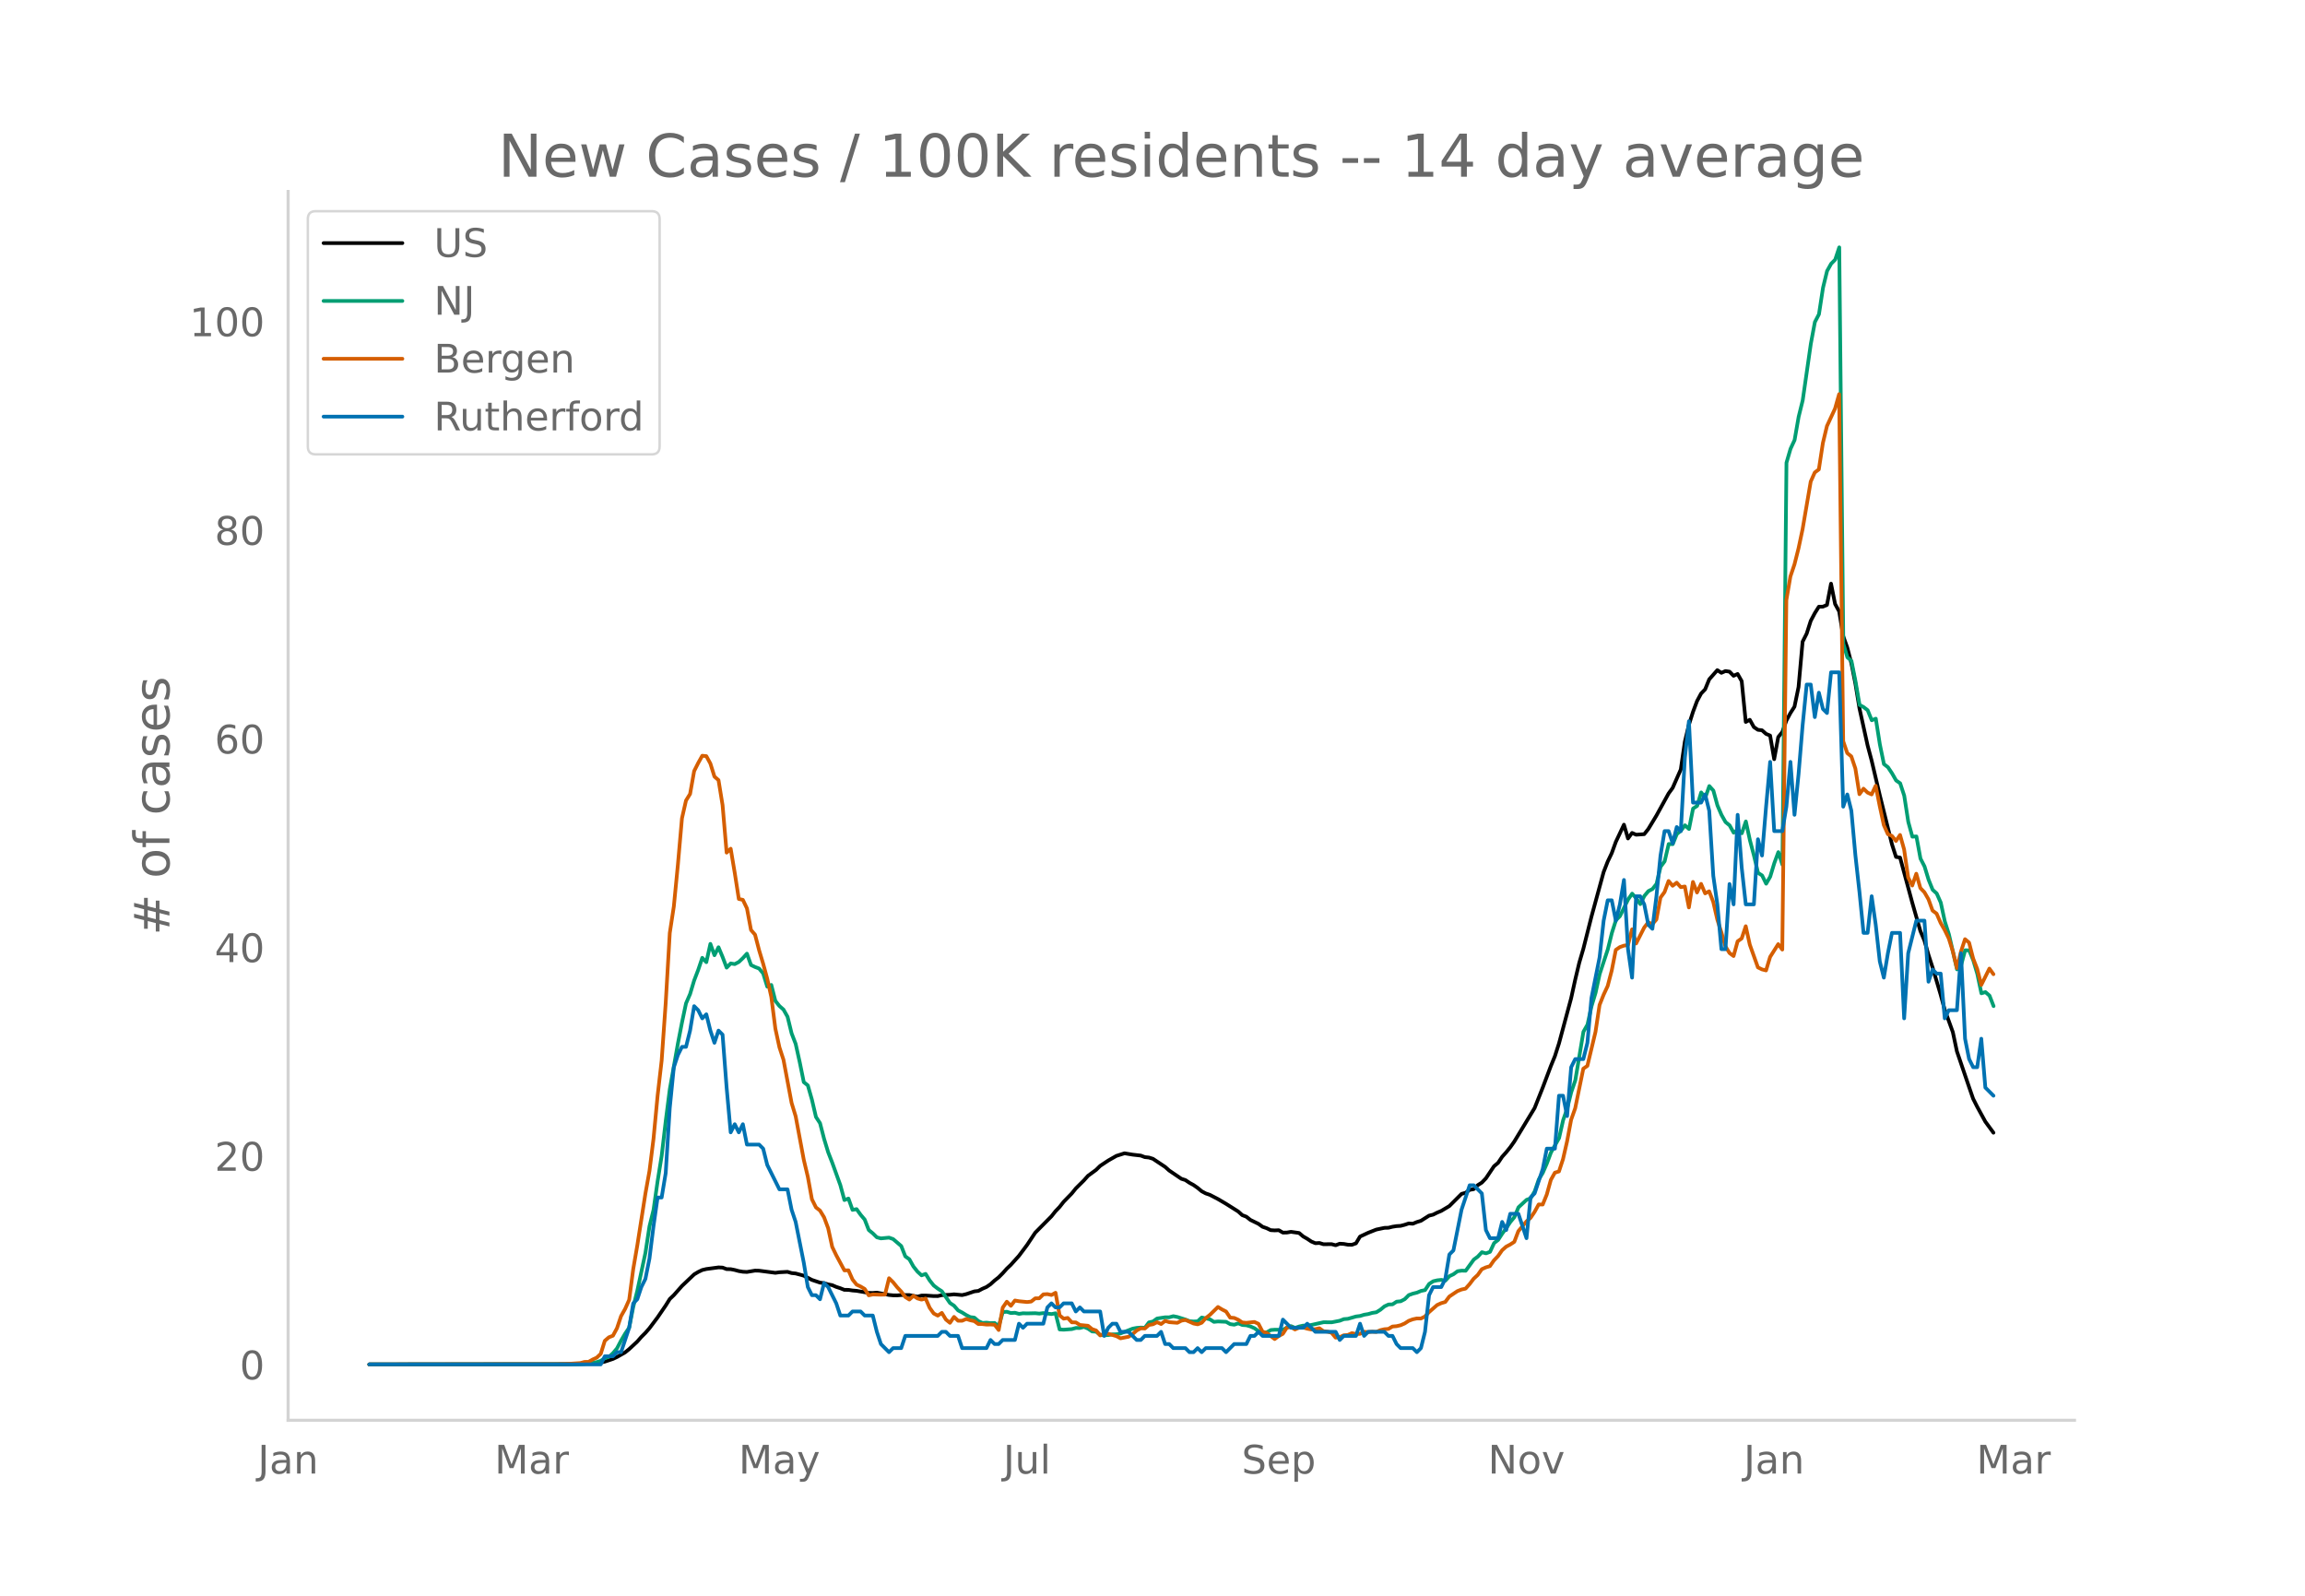 <svg height="864" viewBox="0 0 936 648" width="1248" xmlns="http://www.w3.org/2000/svg" xmlns:xlink="http://www.w3.org/1999/xlink"><defs><style>*{stroke-linecap:butt;stroke-linejoin:round}</style></defs><g id="figure_1"><path d="M0 648h936V0H0z" style="fill:#fff" id="patch_1"/><g id="axes_1"><path d="M117 576.72h725.4V77.76H117z" style="fill:none" id="patch_2"/><path clip-path="url(#pf8d49a66cd)" d="M149.973 554.039l79.134-.064 9.892-.259 3.297-.209 1.649-.222 1.649-.366 3.297-1.1 1.649-.778 3.297-1.88 1.648-1.326 3.298-3.076 1.648-1.88 1.649-1.643 1.649-1.895 3.297-4.388 3.297-4.828 1.649-2.635 1.648-1.574 3.298-3.723 4.946-4.705 1.648-.982 1.649-.795 1.649-.396 4.945-.662 1.65.074 1.648.618 1.648.026 1.649.325 1.649.444 1.648.276 1.649.085 3.297-.55 1.649.038 6.594.862 1.649-.227 3.297-.173 1.649.5 1.649.167 3.297.887 3.297 1.718 3.297 1.105 1.649.217 1.649.499 1.648.313 1.649.713 1.649.536 1.648.657 1.649.012 1.648.252 1.65.133 4.945.847 1.649.026 1.648-.136 4.946.945 1.649.156 1.648.024 1.65-.149 3.296.01 3.298.664 1.648-.452 1.649-.023 3.297.213 1.649.008 1.648-.379 3.298-.15 1.648-.179 3.298.303 1.648-.378 3.298-1.116 1.648-.196 1.649-.877 1.648-.715 1.65-1.13 1.648-1.5 1.648-1.302 1.649-1.657 1.649-1.847 1.648-1.564 3.298-3.665 3.297-4.41 3.297-4.96 6.595-6.66 1.648-2.072 1.649-1.725 1.649-2.093 3.297-3.385 1.648-2.034 3.298-3.28 1.648-1.856 3.298-2.417 1.648-1.614 3.298-2.19 3.297-1.881 3.297-1.047 3.297.55 3.298.374 1.648.621 1.649.17 1.649.518 4.945 3.283 1.65 1.476 4.945 3.356 1.649.528 1.648 1.107 1.649.9 1.649 1.153 1.648 1.372 1.649.886 1.648.561 3.298 1.717 3.297 1.938 4.946 3.118 1.649 1.489 1.648.624 1.649 1.307 3.297 1.605 1.649 1.19 1.648.566 1.649.802 1.649.096 1.648-.075 1.649.974 1.649-.034 1.648-.283 3.297.47 1.65 1.405 1.648.945 1.648 1.105 1.649.696 1.649-.093 1.648.508 3.298-.03 1.648.446 1.649-.629 1.648.1 1.65.297 1.648.04 1.648-.586 1.649-2.745 3.297-1.537 3.298-1.305 3.297-.696 1.648-.043 1.65-.413 1.648-.258 1.648-.102 1.649-.432 1.649-.55 1.648.119 1.649-.688 1.649-.505 3.297-2.088 1.648-.403 1.65-.826 1.648-.69 3.297-1.968 4.946-4.943 1.649-.459 1.648-1.182 1.649-.279 1.648-1.635 1.65-1.034 1.648-1.728 3.297-4.91 1.649-1.377 1.648-2.454 1.649-1.843 1.649-2.031 1.648-2.333 8.243-13.603 3.298-8.302 3.297-8.746 1.649-4.03 1.648-5.144 4.946-18.378 1.649-7.525 1.648-6.898 1.649-5.623 3.297-13.07 4.946-18.109 1.649-4.242 1.648-3.45 1.65-4.544 3.296-7 1.649 5.6 1.649-2.249 1.648.727 3.298-.227 1.648-2.085 3.297-5.456 4.946-8.989 1.649-2.264 3.297-7.47 1.649-11.278 1.649-6.885 1.648-5.188 1.649-4.412 1.648-3.068 1.65-1.725 1.648-4.041 3.297-3.734 1.649 1.084 1.648-.723 1.649.247 1.649 1.68 1.648-.742 1.649 2.92 1.648 16.556 1.65-.869 1.648 2.962 1.648 1.112 1.649.173 1.649 1.477 1.648.681 1.649 9.585 1.649-8.985 1.648-2.03 1.649-4.642 1.648-3.076 1.65-2.579 1.648-7.995 1.648-18.406 1.649-3.251 1.649-5.185 1.648-3.123 1.649-2.637 1.649-.028 1.648-.697 1.649-8.636 1.648 8.272 1.65 2.982 1.648 10.077 1.648 4.606 1.649 6.346 1.649 8.31 1.648 10.038 3.298 15.027 1.648 6.198 3.297 13.99 4.946 19.948 1.649 5.173 1.649.257 4.946 18.285 3.297 11.532 1.648 3.89 1.65 5.8 1.648 5.083 3.297 11.098 1.649 6.094 3.297 9.112 1.649 7.788 4.945 14.506 1.65 4.753 1.648 3.253 3.297 6.034 3.297 4.5" style="fill:none;stroke:#000;stroke-linecap:round;stroke-width:1.5" id="line2d_1"/><path clip-path="url(#pf8d49a66cd)" d="M149.973 554.04l84.08-.099 4.946-.235 3.297-.579 1.649-.538 1.649-1.046 1.648-.542 1.649-1.498 1.649-1.963 1.648-3.15 1.649-2.818 1.648-2.449 1.65-8.407 1.648-6.568 3.297-15.373 1.649-10.806 1.648-6.704 1.649-11.582 1.649-10.311 1.648-14.117 1.649-12.907 3.297-18.592 1.649-8.5 1.648-7.814 1.649-3.801 1.649-5.492 1.648-4.306 1.649-4.895 1.649 1.758 1.648-7.426 1.649 4.609 1.648-3.243 1.65 3.934 1.648 4.347 1.648-1.703 1.649.272 1.649-.868 1.648-1.557 1.649-1.82 1.649 4.613 1.648.804 1.649.627 1.648 1.99 1.65 5.354 1.648-.688 1.648 6.47 1.649 2.084 1.649 1.451 1.648 2.91 1.649 6.744 1.649 4.282 1.648 7.43 1.649 8.104 1.648 1.321 1.65 5.778 1.648 7.044 1.648 2.51 1.649 6.371 1.649 5.42 1.648 4.237 3.298 9.13 1.648 6.07 1.649-.613 1.648 4.599 1.65-.304 1.648 2.29 1.648 1.948 1.649 4.245 1.649 1.352 1.648 1.618 1.649.43 3.297-.307 1.649.586 3.297 2.82 1.649 4.197 1.648 1.182 1.649 2.94 1.649 2.081 1.648 1.502 1.649-.586 1.649 2.654 1.648 2.061 1.649 1.27 1.648 1.07 3.298 4.763 1.648 1.1 1.649 1.91 1.649.856 1.648 1.035 1.649.838 1.649.198 1.648 1.42 1.649.747 1.648-.126 1.65.204 1.648-.068 1.648 1.335 1.649-5.75 1.649-.136 1.648.518 1.649-.113 1.649.45 1.648-.245 1.649.054 3.297-.078 1.649.16 1.648-.208 3.298.395 1.648-.32 1.649 6.564 1.649.102 3.297-.245 1.648-.456 1.65.006 1.648-.439 1.648.705 1.649 1.145 1.649.095 1.648 1.363 1.649.099 1.649-.09 1.648-.282 1.649-.037 1.648-.34 4.946-1.953 1.649-.306 1.649-.123 1.648.065 1.649-2.18 1.649-.362 1.648-1.199 3.297-.5h1.65l1.648-.45 1.648.334 3.298 1.042 1.648.65 1.649.134 1.649-.079 1.648-1.54 3.297.72 1.65 1.049 1.648-.164 3.297.14 1.649.933 1.648.239 1.649-.549 1.649.668 1.648.112 1.649.484 1.648.725 1.65 1.19 1.648.722 1.648-.242 1.649-.947 1.649-.126 3.297.04 1.649-.947 1.648-.541 1.649.695 1.648-.555 1.65-.365 1.648.085 3.297-.715 3.297-.736 3.298.03 3.297-.64 1.648-.65 1.65-.13 3.296-.947 1.649-.204 1.649-.508 1.648-.269 1.649-.477 1.649-.252 1.648-1.025 1.649-1.366 1.648-.767 1.65-.068 1.648-1.083 1.648-.153 1.649-.862 1.649-1.656 1.648-.59 1.649-.404 1.649-.692 1.648-.344 1.649-2.5 1.648-1.08 1.65-.389 1.648-.18 1.648.306 1.649-1.812 1.649-.787 1.648-1.216 1.649-.238 1.649.044 3.297-4.53 1.648-1.223 1.65-1.775 1.648.463 1.648-.613 1.649-3.56 1.649-1.288 1.648-2.544 1.649-2.245 1.649-2.49 1.648-1.973 1.649-3.972 3.297-3.055 1.649-.6 1.648-2.847 1.649-4.814 1.649-2.725 1.648-3.802 1.649-4.404 3.297-5.88 1.649-7.256 1.648-4.752 1.65-6.615 1.648-4.84 3.297-19.707 1.649-2.899 1.648-7.501 1.649-5.488 1.649-7.562 3.297-9.988 1.648-6.66 1.65-5.188 1.648-1.696 3.297-6.728 1.649-2.378 1.648 1.877 1.649 2.381 1.649-3.307 1.648-1.976 1.649-.848 1.648-2.082 1.65-6.939 1.648-2.231 1.648-7.024 1.649.061 1.649-4.091 1.648-1.376 1.649-2.204 1.649 1.516 1.648-8.305 1.649-1.073 1.648-5.478 1.65 2.18 1.648-4.762 1.648 1.833 1.649 6.019 1.649 3.86 1.648 2.912 1.649 1.335 1.649 2.974 1.648-1.179 1.649 1.418 1.648-4.804 1.65 7.634 1.648 6.248 1.648 6.997 1.649 1.052 1.649 3.349 1.648-2.865 1.649-5.467 1.649-4.497 1.648 5.127 1.649-163.242 1.648-5.658 1.65-3.553 1.648-9.453 1.648-6.68 3.298-22.953 1.648-8.833 1.649-3.165 1.649-10.764 1.648-6.8 1.649-2.943 1.648-1.662 1.65-4.994 1.648 160.919 1.648 5.576 1.649 1.407 1.649 8.281 1.648 9.61 1.649.896 1.649 1.274 1.648 4.067 1.649-.647 1.648 10.45 1.65 7.993 1.648 1.29 1.648 2.47 1.649 2.889 1.649 1.151 1.648 5.032 1.649 10.655 1.649 5.992 1.648-.095 1.649 8.986 1.648 3.202 1.65 5.39 1.648 4.084 1.648 1.498 1.649 3.714 1.649 7.678 1.648 5.167 3.298 14.274 1.648-1.646 1.649-6.125 1.648.045 1.65 4.026 1.648 5.56 1.648 7.838 1.649-.487 1.649 1.427 1.648 4.265" style="fill:none;stroke:#009e73;stroke-linecap:round;stroke-width:1.5" id="line2d_2"/><path clip-path="url(#pf8d49a66cd)" d="M149.973 554.04l75.837-.097 4.946-.13 4.946-.325 1.648-.454L239 553l1.648-.94 1.648-.747 1.649-1.558 1.649-5.29 1.648-1.429 1.649-.649 1.649-3.051 1.648-4.9 1.649-2.922 1.648-3.7 1.65-12.496 1.648-9.575 3.297-21.064 1.649-9.218 1.648-13.113 1.649-17.397 1.649-14.313 1.648-23.434 1.649-28.367 1.648-10.776 1.65-16.975 1.648-18.792 1.648-7.238 1.649-2.662 1.649-9.282 1.648-3.278 1.649-2.954 1.649.162 1.648 3.019 1.649 5.29 1.648 1.428 1.65 10.16 1.648 19.279 1.648-1.59 1.649 9.834 1.649 10.58 1.648.358 1.649 3.44 1.649 8.796 1.648 1.915 1.649 6.329 1.648 5.485 1.65 6.07 1.648 7.367 1.648 12.886 1.649 7.595 1.649 5.063 3.297 17.527 1.649 5.42 3.297 17.656 1.648 6.946 1.65 9.088 1.648 3.31 1.648 1.299 1.649 2.726 1.649 4.415 1.648 7.594 1.649 3.408 3.297 6.135 1.649-.033 1.648 3.733 1.65 2.077 1.648.779 1.648.974 1.649 2.596 1.649-.357 3.297.098 1.649-.033 1.648-6.653 1.649 1.622 1.648 2.045 1.65 1.753 1.648 2.207 1.648 1.038 1.649-1.525 1.649 1.071 1.648.487 1.649-.454 1.649 3.765 1.648 2.304 1.649.876 1.648-1.103 1.65 2.694 1.648 1.33 1.648-2.401 1.649 1.558h1.649l1.648-.714 1.649.519 1.649.357 1.648 1.2h1.649l1.648.195 1.65-.032 1.648.097 1.648 2.143 1.649-9.12 1.649-2.37 1.648 1.655 1.649-2.142 1.649.292 3.297.325 1.648-.195 1.65-1.298 1.648-.033 1.648-1.59 1.649-.098 1.649.357 1.648-.908 1.649 9.185 1.649 1.33 1.648-.291 1.649 1.785 1.648.032 1.65 1.039 3.296.324 1.649 1.364 1.649.551 1.648 2.013 1.649-.78 1.649.098 3.297.974 1.648.876 3.298-.65 1.648-1.103 1.649-1.46 1.649-.844 1.648.065 1.649-1.428 1.649-.292 1.648-.844 1.649.746 1.648-1.266 1.65.52 3.296.26 1.649-.877 1.649-.292 3.297 1.46 1.649.325 1.648-.649 1.649-1.883 1.648-1.298 3.298-3.213 1.648 1.006 1.649.844 1.649 2.467 1.648.13 1.649.746L504.43 537l1.648.162 3.297-.357 1.65.747 1.648 3.18 1.648.52 3.298 2.5 1.648-1.267 1.649-.844 1.649-2.564 1.648-.227 1.649 1.006 1.648-.746 1.65-.065 1.648.487 1.648.324 1.649-.13 1.649-.357 1.648 1.169 1.649.195 1.649.454 1.648 1.98 1.649-.162 1.648-.78 1.65-.13 1.648-.746 1.648.325 1.649-.033 1.649-.843 1.648.13 1.649-.195 1.649.13 1.648-.715 1.649-.389 1.648-.13 1.65-.974 1.648-.13 1.648-.389 1.649-.714 1.649-1.071 1.648-.617 1.649-.357 1.649.033 1.648-.812 1.649-1.785 3.297-2.888 1.649-.747 1.648-.487 1.649-2.207 3.297-2.207 1.649-.65 1.649-.356 1.648-1.85 1.649-2.175 1.648-1.525 1.65-2.337 1.648-.747 1.648-.486 1.649-2.37 1.649-1.72 1.648-2.37 1.649-1.46 1.649-.876 1.648-1.071 1.649-4.35 3.297-3.96 1.649-1.427 1.648-2.435 1.649-3.018 1.649.032 1.648-4.057 1.649-5.94 1.649-2.953 1.648-.487 1.649-4.998 1.648-7.206 1.65-8.795 1.648-4.642 3.297-16.098 1.649-1.136 3.297-13.795 1.649-10.938 1.648-4.154 1.649-3.538 1.648-6.296 1.65-8.374 1.648-1.136 1.648-.584 1.649-.26 1.649-6.362 1.648 5.745 3.298-6.491 1.648-2.11 1.649.747 1.648-1.883 1.65-8.893 1.648-2.24 1.648-4.511 1.649 1.947 1.649-1.266 1.648 1.818 1.649-.26 1.649 8.504 1.648-10.354 1.649 4.285 1.648-3.506 1.65 3.863 1.648-.844 1.648 4.317 1.649 7.173 1.649 5.193 1.648 5.68 1.649 2.694 1.649 1.233 1.648-5.972 1.649-1.169 1.648-4.966 1.65 7.498 3.296 9.218 1.649.811 1.649.422 1.648-5.485 3.298-5.193 1.648 2.207 1.649-141.902 1.648-9.607 1.65-4.9 1.648-6.525 1.648-7.79 3.298-19.311 1.648-3.7 1.649-1.233 1.649-10.744 1.648-6.88 3.297-7.109 1.65-5.842 1.648 140.928 1.648 4.836 1.649 1.33 1.649 4.934 1.648 10.419 1.649-2.24 1.649 1.59 1.648.747 1.649-3.505 1.648 8.276 1.65 7.66 1.648 3.7 1.648.714 1.649 2.045 1.649-2.434 1.648 5.874 1.649 11.393 1.649 3.278 1.648-4.804 1.649 5.81 1.648 1.72 1.65 2.857 1.648 4.576 1.648 1.233 1.649 3.798 1.649 2.888 1.648 3.408 1.649 5.258 1.649 6.784 1.648-6.719 1.649-5.03 1.648 1.395 1.65 6.427 1.648 4.251 1.648 6.524 3.298-6.653 1.648 2.272" style="fill:none;stroke:#d55e00;stroke-linecap:round;stroke-width:1.5" id="line2d_3"/><path clip-path="url(#pf8d49a66cd)" d="M149.973 554.04h93.972l1.649-3.306h3.297l1.649-1.653h1.648l3.297-9.919 1.65-9.918 1.648-1.653 1.648-4.96 1.649-3.306 1.649-8.265 1.648-13.225 1.649-11.571h1.649l1.648-9.919 1.649-26.45 1.648-16.53 1.65-4.96 1.648-3.305h1.648l1.649-6.613 1.649-9.918 1.648 1.653 1.649 3.306 1.649-1.653 1.648 6.612 1.649 4.96 1.648-4.96 1.65 1.653 1.648 21.49 1.648 18.184 1.649-3.306 1.649 3.306 1.648-3.306 1.649 8.266h4.946l1.648 1.653 1.65 6.612 4.945 9.918h3.297l1.649 8.266 1.649 4.96 3.297 16.53 1.648 9.918 1.65 3.307h1.648l1.648 1.653 1.649-6.613 1.649 1.653 3.297 6.613 1.649 4.959h3.297l1.648-1.653h3.298l1.648 1.653h3.298l1.648 6.612 1.649 4.96 3.297 3.306 1.649-1.653h3.297l1.649-4.96h13.189l1.648-1.653h1.65l1.648 1.653h3.297l1.649 4.96h9.891l1.65-3.306 1.648 1.653h1.648l1.649-1.653h4.946l1.649-6.613 1.648 1.653 1.649-1.653h6.594l1.649-6.612 1.649-1.653 1.648 1.653h1.649l1.649-1.653h3.297l1.648 3.306 1.65-1.653 1.648 1.653h6.594l1.649 9.918 1.649-3.306 1.648-1.653h1.649l1.648 3.306h3.298l3.297 3.307h1.649l1.648-1.654h4.946l1.649-1.653 1.648 4.96h1.65l1.648 1.653h4.946l1.648 1.653h1.649l1.649-1.653 1.648 1.653 1.649-1.653h6.594l1.649 1.653 3.297-3.306h4.946l1.649-3.307h1.648l1.65-1.653 1.648 1.653h6.594l1.649-6.612 3.297 3.306h4.946l1.649-1.653 3.297 3.306h8.243l1.649 3.307 1.648-1.654h4.946l1.649-4.959 1.649 4.96 1.648-1.654h6.595l1.648 1.653h1.65l1.648 3.307 1.648 1.653h4.946l1.649 1.653 1.649-1.653 1.648-6.613 1.649-14.877 1.648-3.307h3.298l1.648-3.306 1.649-9.918 1.649-1.653 3.297-16.531 3.297-9.919h1.649l3.297 3.307 1.649 14.877 1.648 3.306h3.298l1.648-6.612 1.649 3.306 1.649-6.612h3.297l3.297 9.918 1.649-16.53 1.648-1.653 3.298-9.919 1.648-8.265h3.298l1.648-21.49h1.649l1.648 8.265 1.65-19.837 1.648-3.306h3.297l1.649-6.612 1.648-18.184 3.298-16.531 1.648-14.878 1.649-8.265h1.648l1.65 8.265 1.648-6.612 1.648-9.919 1.649 28.103 1.649 11.571 1.648-33.061h1.649l1.649 3.306 1.648 8.265 1.649 1.653 1.648-13.224 1.65-16.531 1.648-9.919h1.648l1.649 4.96 1.649-6.613 1.648 1.653 1.649-29.755 1.649-14.878 1.648 33.062h3.297l1.65-3.306 1.648 6.612 1.648 26.45 1.649 11.57 1.649 18.185h1.648l1.649-26.45 1.649 8.266 1.648-36.368 1.649 21.49 1.648 14.878h3.298l1.648-26.45 1.649 6.613 1.649-19.837 1.648-18.184 1.649 28.102h3.297l1.649-9.918 1.648-18.184 1.65 21.49 1.648-16.53 1.648-19.838 1.649-16.53h1.649l1.648 13.224 1.649-9.918 1.649 6.612 1.648 1.653 1.649-16.53h3.297l1.649 54.55 1.648-4.958 1.649 6.612 1.649 18.184 1.648 14.878 1.649 16.53h1.649l1.648-14.877 1.649 11.571 1.648 14.878 1.65 6.612 1.648-9.918 1.648-8.266h3.298l1.648 34.715 1.649-26.45 3.297-13.224h3.297l1.65 24.796 1.648-4.959 1.648 1.653h1.649l1.649 18.184 1.648-3.306h3.298l1.648-23.143 1.649 34.714 1.648 8.266 1.65 3.306h1.648l1.648-11.572 1.649 19.837 3.297 3.307" style="fill:none;stroke:#0072b2;stroke-linecap:round;stroke-width:1.5" id="line2d_4"/><path d="M117 576.72V77.76" style="fill:none;stroke:#d3d3d3;stroke-linecap:square;stroke-linejoin:miter;stroke-width:1.25" id="patch_3"/><path d="M117 576.72h725.4" style="fill:none;stroke:#d3d3d3;stroke-linecap:square;stroke-linejoin:miter;stroke-width:1.25" id="patch_4"/><g id="matplotlib.axis_1"><g id="xtick_1"><g style="fill:#696969" transform="matrix(.16 0 0 -.16 104.668 598.378)" id="text_1"><defs><path d="M9.813 72.906h9.859V5.078q0-13.187-5-19.14-5-5.954-16.094-5.954h-3.75v8.297h3.078q6.531 0 9.219 3.672Q9.813-4.39 9.813 5.078z" id="DejaVuSans-74"/><path d="M34.281 27.484q-10.89 0-15.093-2.484-4.204-2.484-4.204-8.5 0-4.781 3.157-7.594 3.156-2.797 8.562-2.797 7.485 0 12 5.297 4.516 5.297 4.516 14.078v2zm17.922 3.72V0H43.22v8.297Q40.14 3.328 35.547.953q-4.594-2.375-11.234-2.375-8.391 0-13.36 4.719Q6 8.016 6 15.922q0 9.219 6.172 13.906 6.187 4.688 18.437 4.688h12.61v.89q0 6.203-4.078 9.594-4.078 3.39-11.453 3.39-4.688 0-9.141-1.124-4.438-1.125-8.531-3.375v8.312q4.921 1.906 9.562 2.844 4.64.953 9.031.953 11.875 0 17.735-6.156 5.86-6.14 5.86-18.64z" id="DejaVuSans-97"/><path d="M54.89 33.016V0h-8.984v32.719q0 7.765-3.031 11.61-3.031 3.858-9.078 3.858-7.281 0-11.484-4.64-4.204-4.625-4.204-12.64V0H9.08v54.688h9.03v-8.5q3.235 4.937 7.594 7.374Q30.078 56 35.797 56q9.422 0 14.25-5.828 4.844-5.828 4.844-17.156z" id="DejaVuSans-110"/></defs><use xlink:href="#DejaVuSans-74"/><use x="29.492" xlink:href="#DejaVuSans-97"/><use x="90.771" xlink:href="#DejaVuSans-110"/></g></g><g id="xtick_2"><g style="fill:#696969" transform="matrix(.16 0 0 -.16 200.824 598.378)" id="text_2"><defs><path d="M9.813 72.906h14.703l18.593-49.61 18.703 49.61h14.704V0H66.89v64.016l-18.797-50h-9.907l-18.796 50V0H9.813z" id="DejaVuSans-77"/><path d="M41.11 46.297q-1.516.875-3.297 1.281Q36.03 48 33.89 48q-7.625 0-11.703-4.953-4.079-4.953-4.079-14.234V0H9.08v54.688h9.03v-8.5q2.844 4.984 7.375 7.39Q30.031 56 36.531 56q.922 0 2.047-.125 1.125-.11 2.484-.36z" id="DejaVuSans-114"/></defs><use xlink:href="#DejaVuSans-77"/><use x="86.279" xlink:href="#DejaVuSans-97"/><use x="147.559" xlink:href="#DejaVuSans-114"/></g></g><g id="xtick_3"><g style="fill:#696969" transform="matrix(.16 0 0 -.16 299.945 598.378)" id="text_3"><defs><path d="M32.172-5.078q-3.797-9.766-7.422-12.735-3.61-2.984-9.656-2.984H7.906v7.516h5.282q3.703 0 5.75 1.765Q21-9.766 23.483-3.219l1.61 4.094-22.11 53.813H12.5l17.094-42.766 17.093 42.766h9.516z" id="DejaVuSans-121"/></defs><use xlink:href="#DejaVuSans-77"/><use x="86.279" xlink:href="#DejaVuSans-97"/><use x="147.559" xlink:href="#DejaVuSans-121"/></g></g><g id="xtick_4"><g style="fill:#696969" transform="matrix(.16 0 0 -.16 407.4 598.378)" id="text_4"><defs><path d="M8.5 21.578v33.11h8.984V21.922q0-7.766 3.016-11.656 3.031-3.875 9.094-3.875 7.265 0 11.484 4.64 4.234 4.64 4.234 12.656v31h8.985V0h-8.984v8.406Q42.047 3.422 37.718 1q-4.313-2.422-10.032-2.422-9.421 0-14.312 5.86Q8.5 10.296 8.5 21.578zM31.11 56z" id="DejaVuSans-117"/><path d="M9.422 75.984h8.984V0H9.422z" id="DejaVuSans-108"/></defs><use xlink:href="#DejaVuSans-74"/><use x="29.492" xlink:href="#DejaVuSans-117"/><use x="92.871" xlink:href="#DejaVuSans-108"/></g></g><g id="xtick_5"><g style="fill:#696969" transform="matrix(.16 0 0 -.16 504.187 598.378)" id="text_5"><defs><path d="M53.516 70.516V60.89q-5.61 2.687-10.594 4-4.984 1.328-9.625 1.328-8.047 0-12.422-3.125t-4.375-8.89q0-4.845 2.906-7.313 2.907-2.453 11.016-3.97l5.953-1.218q11.031-2.11 16.281-7.406 5.25-5.297 5.25-14.172 0-10.61-7.11-16.078-7.093-5.469-20.812-5.469-5.172 0-11.015 1.172Q13.14.922 6.89 3.219v10.156q6-3.36 11.765-5.078 5.766-1.703 11.328-1.703 8.438 0 13.032 3.312 4.593 3.328 4.593 9.485 0 5.359-3.297 8.39-3.296 3.032-10.812 4.547L27.484 33.5q-11.03 2.188-15.968 6.875-4.922 4.688-4.922 13.047 0 9.672 6.812 15.234 6.813 5.563 18.766 5.563 5.14 0 10.453-.938 5.328-.922 10.89-2.765z" id="DejaVuSans-83"/><path d="M56.203 29.594v-4.39H14.891q.593-9.282 5.593-14.142 5-4.859 13.938-4.859 5.172 0 10.031 1.266 4.86 1.265 9.656 3.812v-8.5Q49.266.734 44.187-.344 39.11-1.422 33.892-1.422q-13.094 0-20.735 7.61-7.64 7.625-7.64 20.625 0 13.421 7.25 21.296Q20.016 56 32.328 56q11.031 0 17.453-7.11 6.422-7.093 6.422-19.296zm-8.984 2.64q-.094 7.36-4.125 11.75-4.032 4.407-10.672 4.407-7.516 0-12.031-4.25-4.516-4.25-5.203-11.97z" id="DejaVuSans-101"/><path d="M18.11 8.203v-29H9.077v75.484h9.031v-8.296q2.844 4.875 7.157 7.234Q29.594 56 35.594 56q9.968 0 16.187-7.906 6.235-7.907 6.235-20.797T51.78 6.484q-6.218-7.906-16.187-7.906-6 0-10.328 2.375-4.313 2.375-7.157 7.25zm30.578 19.094q0 9.906-4.079 15.547-4.078 5.64-11.203 5.64-7.14 0-11.218-5.64-4.079-5.64-4.079-15.547 0-9.906 4.078-15.547 4.079-5.64 11.22-5.64 7.124 0 11.202 5.64t4.078 15.547z" id="DejaVuSans-112"/></defs><use xlink:href="#DejaVuSans-83"/><use x="63.477" xlink:href="#DejaVuSans-101"/><use x="125" xlink:href="#DejaVuSans-112"/></g></g><g id="xtick_6"><g style="fill:#696969" transform="matrix(.16 0 0 -.16 604.22 598.378)" id="text_6"><defs><path d="M9.813 72.906h13.28l32.329-60.984v60.984h9.562V0h-13.28L19.39 60.984V0H9.813z" id="DejaVuSans-78"/><path d="M30.61 48.39q-7.22 0-11.422-5.64-4.204-5.64-4.204-15.453 0-9.813 4.172-15.453 4.188-5.64 11.453-5.64 7.188 0 11.375 5.655 4.203 5.672 4.203 15.438 0 9.719-4.203 15.406-4.187 5.688-11.375 5.688zm0 7.61q11.718 0 18.406-7.625 6.703-7.61 6.703-21.078 0-13.422-6.703-21.078-6.688-7.64-18.407-7.64-11.765 0-18.437 7.64-6.656 7.656-6.656 21.078 0 13.469 6.656 21.078Q18.844 56 30.609 56z" id="DejaVuSans-111"/><path d="M2.984 54.688H12.5L29.594 8.797l17.093 45.89h9.516L35.687 0H23.485z" id="DejaVuSans-118"/></defs><use xlink:href="#DejaVuSans-78"/><use x="74.805" xlink:href="#DejaVuSans-111"/><use x="135.986" xlink:href="#DejaVuSans-118"/></g></g><g id="xtick_7"><g style="fill:#696969" transform="matrix(.16 0 0 -.16 708.068 598.378)" id="text_7"><use xlink:href="#DejaVuSans-74"/><use x="29.492" xlink:href="#DejaVuSans-97"/><use x="90.771" xlink:href="#DejaVuSans-110"/></g></g><g id="xtick_8"><g style="fill:#696969" transform="matrix(.16 0 0 -.16 802.577 598.378)" id="text_8"><use xlink:href="#DejaVuSans-77"/><use x="86.279" xlink:href="#DejaVuSans-97"/><use x="147.559" xlink:href="#DejaVuSans-114"/></g></g></g><g id="matplotlib.axis_2"><g id="ytick_1"><g style="fill:#696969" transform="matrix(.16 0 0 -.16 97.32 560.119)" id="text_9"><defs><path d="M31.781 66.406q-7.61 0-11.453-7.5Q16.5 51.422 16.5 36.375q0-14.984 3.828-22.484 3.844-7.5 11.453-7.5 7.672 0 11.5 7.5 3.844 7.5 3.844 22.484 0 15.047-3.844 22.531-3.828 7.5-11.5 7.5zm0 7.813q12.266 0 18.735-9.703 6.468-9.688 6.468-28.141 0-18.406-6.468-28.11-6.47-9.687-18.735-9.687-12.25 0-18.718 9.688-6.47 9.703-6.47 28.109 0 18.453 6.47 28.14Q19.53 74.22 31.78 74.22z" id="DejaVuSans-48"/></defs><use xlink:href="#DejaVuSans-48"/></g></g><g id="ytick_2"><g style="fill:#696969" transform="matrix(.16 0 0 -.16 87.14 475.401)" id="text_10"><defs><path d="M19.188 8.297h34.421V0H7.33v8.297q5.609 5.812 15.296 15.594 9.703 9.797 12.188 12.64 4.734 5.313 6.609 9 1.89 3.688 1.89 7.25 0 5.813-4.078 9.469-4.078 3.672-10.625 3.672-4.64 0-9.797-1.61-5.14-1.609-11-4.89v9.969Q13.767 71.78 18.938 73q5.188 1.219 9.485 1.219 11.328 0 18.062-5.672 6.735-5.656 6.735-15.125 0-4.5-1.688-8.531-1.672-4.016-6.125-9.485-1.218-1.422-7.765-8.187-6.532-6.766-18.453-18.922z" id="DejaVuSans-50"/></defs><use xlink:href="#DejaVuSans-50"/><use x="63.623" xlink:href="#DejaVuSans-48"/></g></g><g id="ytick_3"><g style="fill:#696969" transform="matrix(.16 0 0 -.16 87.14 390.683)" id="text_11"><defs><path d="M37.797 64.313L12.89 25.39h24.906zm-2.594 8.593H47.61V25.391h10.407v-8.203H47.609V0h-9.812v17.188H4.89v9.515z" id="DejaVuSans-52"/></defs><use xlink:href="#DejaVuSans-52"/><use x="63.623" xlink:href="#DejaVuSans-48"/></g></g><g id="ytick_4"><g style="fill:#696969" transform="matrix(.16 0 0 -.16 87.14 305.965)" id="text_12"><defs><path d="M33.016 40.375q-6.641 0-10.532-4.547-3.875-4.531-3.875-12.437 0-7.86 3.875-12.438 3.891-4.562 10.532-4.562 6.64 0 10.515 4.562 3.875 4.578 3.875 12.438 0 7.906-3.875 12.437-3.875 4.547-10.515 4.547zm19.578 30.922v-8.984q-3.719 1.75-7.5 2.671-3.782.938-7.5.938-9.766 0-14.922-6.594-5.14-6.594-5.875-19.922 2.875 4.25 7.219 6.516 4.359 2.266 9.578 2.266 10.984 0 17.36-6.672 6.374-6.657 6.374-18.125 0-11.235-6.64-18.032-6.641-6.78-17.672-6.78-12.657 0-19.344 9.687-6.688 9.703-6.688 28.109 0 17.281 8.204 27.563 8.203 10.28 22.015 10.28 3.719 0 7.5-.734t7.89-2.187z" id="DejaVuSans-54"/></defs><use xlink:href="#DejaVuSans-54"/><use x="63.623" xlink:href="#DejaVuSans-48"/></g></g><g id="ytick_5"><g style="fill:#696969" transform="matrix(.16 0 0 -.16 87.14 221.248)" id="text_13"><defs><path d="M31.781 34.625q-7.031 0-11.062-3.766-4.016-3.765-4.016-10.343 0-6.594 4.016-10.36Q24.75 6.391 31.78 6.391q7.032 0 11.078 3.78 4.063 3.798 4.063 10.345 0 6.578-4.031 10.343-4.016 3.766-11.11 3.766zm-9.86 4.188q-6.343 1.562-9.89 5.906Q8.5 49.079 8.5 55.329q0 8.733 6.219 13.812 6.234 5.078 17.062 5.078 10.89 0 17.094-5.078 6.203-5.079 6.203-13.813 0-6.25-3.547-10.61-3.531-4.343-9.828-5.906 7.125-1.656 11.094-6.5 3.984-4.828 3.984-11.796 0-10.61-6.468-16.282-6.47-5.656-18.532-5.656-12.047 0-18.531 5.656-6.469 5.672-6.469 16.282 0 6.968 4 11.797 4.016 4.843 11.14 6.5zM18.314 54.39q0-5.657 3.53-8.828 3.548-3.172 9.938-3.172 6.36 0 9.938 3.172 3.593 3.171 3.593 8.828 0 5.672-3.593 8.843-3.578 3.172-9.938 3.172-6.39 0-9.937-3.172-3.532-3.172-3.532-8.843z" id="DejaVuSans-56"/></defs><use xlink:href="#DejaVuSans-56"/><use x="63.623" xlink:href="#DejaVuSans-48"/></g></g><g id="ytick_6"><g style="fill:#696969" transform="matrix(.16 0 0 -.16 76.96 136.53)" id="text_14"><defs><path d="M12.406 8.297h16.11v55.625l-17.532-3.516v8.985l17.438 3.515h9.86V8.296H54.39V0H12.406z" id="DejaVuSans-49"/></defs><use xlink:href="#DejaVuSans-49"/><use x="63.623" xlink:href="#DejaVuSans-48"/><use x="127.246" xlink:href="#DejaVuSans-48"/></g></g><g style="fill:#696969" transform="matrix(0 -.2 -.2 0 68.8 379.813)" id="text_15"><defs><path d="M51.125 44H36.922l-4.11-16.313h14.313zm-7.328 27.781l-5.078-20.265h14.265L58.11 71.78h7.813L60.89 51.516h15.234V44h-17.14l-4-16.313h15.53V20.22H53.079L48 0h-7.813l5.032 20.219H30.906L25.875 0h-7.86l5.079 20.219H7.719v7.468h17.187L29 44H13.281v7.516h17.625l4.985 20.265z" id="DejaVuSans-35"/><path d="M37.11 75.984V68.5h-8.594q-4.828 0-6.72-1.953-1.874-1.953-1.874-7.031v-4.828h14.797v-6.985H19.922V0H10.89v47.703H2.297v6.984h8.594V58.5q0 9.125 4.25 13.297 4.25 4.187 13.468 4.187z" id="DejaVuSans-102"/><path d="M48.781 52.594v-8.407q-3.812 2.11-7.64 3.157-3.828 1.047-7.735 1.047-8.75 0-13.593-5.547-4.829-5.532-4.829-15.547 0-10.016 4.829-15.563 4.843-5.53 13.593-5.53 3.907 0 7.735 1.046 3.828 1.047 7.64 3.156V2.094Q45.016.344 40.984-.531q-4.015-.89-8.562-.89-12.36 0-19.64 7.765-7.266 7.765-7.266 20.953 0 13.375 7.343 21.031Q20.22 56 33.016 56q4.14 0 8.093-.86 3.953-.843 7.672-2.546z" id="DejaVuSans-99"/><path d="M44.281 53.078v-8.5q-3.797 1.953-7.906 2.922-4.094.984-8.5.984-6.688 0-10.031-2.047-3.344-2.046-3.344-6.156 0-3.125 2.39-4.906 2.391-1.781 9.626-3.39l3.078-.688q9.562-2.047 13.593-5.781 4.032-3.735 4.032-10.422 0-7.625-6.032-12.078-6.03-4.438-16.578-4.438-4.39 0-9.156.86Q10.688.296 5.422 2v9.281q4.984-2.594 9.812-3.89 4.829-1.282 9.579-1.282 6.343 0 9.75 2.172 3.421 2.172 3.421 6.125 0 3.656-2.468 5.61-2.453 1.953-10.813 3.765l-3.125.735q-8.344 1.75-12.062 5.39-3.704 3.64-3.704 9.985 0 7.718 5.47 11.906Q16.75 56 26.811 56q4.97 0 9.36-.734 4.406-.72 8.11-2.188z" id="DejaVuSans-115"/></defs><use xlink:href="#DejaVuSans-35"/><use x="83.789" xlink:href="#DejaVuSans-32"/><use x="115.576" xlink:href="#DejaVuSans-111"/><use x="176.758" xlink:href="#DejaVuSans-102"/><use x="211.963" xlink:href="#DejaVuSans-32"/><use x="243.75" xlink:href="#DejaVuSans-99"/><use x="298.73" xlink:href="#DejaVuSans-97"/><use x="360.01" xlink:href="#DejaVuSans-115"/><use x="412.109" xlink:href="#DejaVuSans-101"/><use x="473.633" xlink:href="#DejaVuSans-115"/></g></g><g style="fill:#696969" transform="matrix(.24 0 0 -.24 202.252 71.76)" id="text_16"><defs><path d="M4.203 54.688h8.985l11.234-42.672 11.172 42.672h10.593l11.235-42.672 11.187 42.672h8.985L63.28 0H52.688L40.922 44.828 29.109 0H18.5z" id="DejaVuSans-119"/><path d="M64.406 67.281v-10.39q-4.984 4.64-10.625 6.922-5.64 2.296-11.984 2.296-12.5 0-19.14-7.64-6.641-7.64-6.641-22.094 0-14.406 6.64-22.047 6.64-7.64 19.14-7.64 6.345 0 11.985 2.296 5.64 2.297 10.625 6.938V5.609Q59.234 2.094 53.437.33q-5.78-1.75-12.218-1.75-16.563 0-26.094 10.124-9.516 10.14-9.516 27.672 0 17.578 9.516 27.703 9.531 10.14 26.094 10.14 6.531 0 12.312-1.734 5.797-1.734 10.875-5.203z" id="DejaVuSans-67"/><path d="M25.39 72.906h8.297L8.297-9.28H0z" id="DejaVuSans-47"/><path d="M9.813 72.906h9.859V42.094L52.39 72.906h12.703L28.906 38.922 67.672 0H54.688L19.672 35.11V0h-9.86z" id="DejaVuSans-75"/><path d="M9.422 54.688h8.984V0H9.422zm0 21.296h8.984v-11.39H9.422z" id="DejaVuSans-105"/><path d="M45.406 46.39v29.594h8.985V0h-8.985v8.203Q42.578 3.328 38.25.953q-4.313-2.375-10.375-2.375-9.906 0-16.14 7.906-6.22 7.922-6.22 20.813 0 12.89 6.22 20.797Q17.968 56 27.874 56q6.063 0 10.375-2.375 4.328-2.36 7.156-7.234zm-30.61-19.093q0-9.906 4.079-15.547 4.078-5.64 11.203-5.64 7.125 0 11.219 5.64 4.11 5.64 4.11 15.547 0 9.906-4.11 15.547-4.094 5.64-11.219 5.64-7.125 0-11.203-5.64-4.078-5.64-4.078-15.547z" id="DejaVuSans-100"/><path d="M18.313 70.219V54.688h18.5v-6.985h-18.5V18.016q0-6.688 1.828-8.594 1.828-1.906 7.453-1.906h9.218V0h-9.218q-10.407 0-14.36 3.875-3.953 3.89-3.953 14.14v29.688H2.687v6.984h6.594V70.22z" id="DejaVuSans-116"/><path d="M4.89 31.39h26.313v-8H4.891z" id="DejaVuSans-45"/><path d="M45.406 27.984q0 9.766-4.031 15.125-4.016 5.375-11.297 5.375-7.219 0-11.25-5.375-4.031-5.359-4.031-15.125 0-9.718 4.031-15.093t11.25-5.375q7.281 0 11.297 5.375 4.031 5.375 4.031 15.093zm8.985-21.203q0-13.953-6.203-20.765Q42-20.797 29.203-20.797q-4.734 0-8.937.703-4.203.703-8.157 2.172v8.735q3.954-2.141 7.813-3.157 3.86-1.031 7.86-1.031 8.843 0 13.234 4.61 4.39 4.609 4.39 13.937v4.453q-2.781-4.844-7.125-7.234Q33.938 0 27.875 0 17.828 0 11.672 7.656q-6.156 7.672-6.156 20.328 0 12.688 6.156 20.344Q17.828 56 27.875 56q6.063 0 10.406-2.39 4.344-2.391 7.125-7.22v8.297h8.985z" id="DejaVuSans-103"/></defs><use xlink:href="#DejaVuSans-78"/><use x="74.805" xlink:href="#DejaVuSans-101"/><use x="136.328" xlink:href="#DejaVuSans-119"/><use x="218.115" xlink:href="#DejaVuSans-32"/><use x="249.902" xlink:href="#DejaVuSans-67"/><use x="319.727" xlink:href="#DejaVuSans-97"/><use x="381.006" xlink:href="#DejaVuSans-115"/><use x="433.105" xlink:href="#DejaVuSans-101"/><use x="494.629" xlink:href="#DejaVuSans-115"/><use x="546.729" xlink:href="#DejaVuSans-32"/><use x="578.516" xlink:href="#DejaVuSans-47"/><use x="612.207" xlink:href="#DejaVuSans-32"/><use x="643.994" xlink:href="#DejaVuSans-49"/><use x="707.617" xlink:href="#DejaVuSans-48"/><use x="771.24" xlink:href="#DejaVuSans-48"/><use x="834.863" xlink:href="#DejaVuSans-75"/><use x="900.439" xlink:href="#DejaVuSans-32"/><use x="932.227" xlink:href="#DejaVuSans-114"/><use x="971.09" xlink:href="#DejaVuSans-101"/><use x="1032.613" xlink:href="#DejaVuSans-115"/><use x="1084.713" xlink:href="#DejaVuSans-105"/><use x="1112.496" xlink:href="#DejaVuSans-100"/><use x="1175.973" xlink:href="#DejaVuSans-101"/><use x="1237.496" xlink:href="#DejaVuSans-110"/><use x="1300.875" xlink:href="#DejaVuSans-116"/><use x="1340.084" xlink:href="#DejaVuSans-115"/><use x="1392.184" xlink:href="#DejaVuSans-32"/><use x="1423.971" xlink:href="#DejaVuSans-45"/><use x="1460.055" xlink:href="#DejaVuSans-45"/><use x="1496.139" xlink:href="#DejaVuSans-32"/><use x="1527.926" xlink:href="#DejaVuSans-49"/><use x="1591.549" xlink:href="#DejaVuSans-52"/><use x="1655.172" xlink:href="#DejaVuSans-32"/><use x="1686.959" xlink:href="#DejaVuSans-100"/><use x="1750.436" xlink:href="#DejaVuSans-97"/><use x="1811.715" xlink:href="#DejaVuSans-121"/><use x="1870.895" xlink:href="#DejaVuSans-32"/><use x="1902.682" xlink:href="#DejaVuSans-97"/><use x="1963.961" xlink:href="#DejaVuSans-118"/><use x="2023.141" xlink:href="#DejaVuSans-101"/><use x="2084.664" xlink:href="#DejaVuSans-114"/><use x="2125.777" xlink:href="#DejaVuSans-97"/><use x="2187.057" xlink:href="#DejaVuSans-103"/><use x="2250.533" xlink:href="#DejaVuSans-101"/></g><g id="legend_1"><path d="M128.2 184.5h136.45q3.2 0 3.2-3.2V88.96q0-3.2-3.2-3.2H128.2q-3.2 0-3.2 3.2v92.34q0 3.2 3.2 3.2z" style="fill:none;opacity:.8;stroke:#ccc;stroke-linejoin:miter" id="patch_5"/><path d="M131.4 98.718h32" style="fill:none;stroke:#000;stroke-linecap:round;stroke-width:1.5" id="line2d_5"/><g style="fill:#696969" transform="matrix(.16 0 0 -.16 176.2 104.317)" id="text_17"><defs><path d="M8.688 72.906h9.921V28.61q0-11.718 4.235-16.875 4.25-5.14 13.781-5.14 9.469 0 13.719 5.14 4.25 5.157 4.25 16.875v44.297H64.5V27.391q0-14.25-7.063-21.532-7.046-7.28-20.812-7.28-13.828 0-20.89 7.28-7.047 7.282-7.047 21.532z" id="DejaVuSans-85"/></defs><use xlink:href="#DejaVuSans-85"/><use x="73.193" xlink:href="#DejaVuSans-83"/></g><path d="M131.4 122.203h32" style="fill:none;stroke:#009e73;stroke-linecap:round;stroke-width:1.5" id="line2d_7"/><g style="fill:#696969" transform="matrix(.16 0 0 -.16 176.2 127.802)" id="text_18"><use xlink:href="#DejaVuSans-78"/><use x="74.805" xlink:href="#DejaVuSans-74"/></g><path d="M131.4 145.688h32" style="fill:none;stroke:#d55e00;stroke-linecap:round;stroke-width:1.5" id="line2d_9"/><g style="fill:#696969" transform="matrix(.16 0 0 -.16 176.2 151.287)" id="text_19"><defs><path d="M19.672 34.813V8.108H35.5q7.953 0 11.781 3.297 3.844 3.297 3.844 10.078 0 6.844-3.844 10.078-3.828 3.25-11.781 3.25zm0 29.984V42.828h14.61q7.218 0 10.75 2.703 3.546 2.719 3.546 8.282 0 5.515-3.547 8.25-3.531 2.734-10.75 2.734zm-9.86 8.11h25.204q11.28 0 17.375-4.688Q58.5 63.53 58.5 54.89q0-6.703-3.125-10.657-3.125-3.953-9.188-4.922 7.282-1.562 11.313-6.53 4.031-4.954 4.031-12.376 0-9.765-6.64-15.093Q48.25 0 35.984 0H9.812z" id="DejaVuSans-66"/></defs><use xlink:href="#DejaVuSans-66"/><use x="68.604" xlink:href="#DejaVuSans-101"/><use x="130.127" xlink:href="#DejaVuSans-114"/><use x="169.49" xlink:href="#DejaVuSans-103"/><use x="232.967" xlink:href="#DejaVuSans-101"/><use x="294.49" xlink:href="#DejaVuSans-110"/></g><path d="M131.4 169.173h32" style="fill:none;stroke:#0072b2;stroke-linecap:round;stroke-width:1.5" id="line2d_11"/><g style="fill:#696969" transform="matrix(.16 0 0 -.16 176.2 174.773)" id="text_20"><defs><path d="M44.39 34.188q3.172-1.079 6.172-4.594 3-3.516 6.032-9.672L66.609 0H56l-9.313 18.703q-3.624 7.328-7.015 9.719-3.39 2.39-9.25 2.39h-10.75V0h-9.86v72.906h22.266q12.5 0 18.656-5.234 6.157-5.219 6.157-15.766 0-6.89-3.203-11.437-3.204-4.532-9.297-6.282zM19.673 64.797V38.922h12.406q7.125 0 10.766 3.297 3.64 3.297 3.64 9.687 0 6.39-3.64 9.64-3.64 3.25-10.766 3.25z" id="DejaVuSans-82"/><path d="M54.89 33.016V0h-8.984v32.719q0 7.765-3.031 11.61-3.031 3.858-9.078 3.858-7.281 0-11.484-4.64-4.204-4.625-4.204-12.64V0H9.08v75.984h9.03V46.188q3.235 4.937 7.594 7.374Q30.078 56 35.797 56q9.422 0 14.25-5.828 4.844-5.828 4.844-17.156z" id="DejaVuSans-104"/></defs><use xlink:href="#DejaVuSans-82"/><use x="64.982" xlink:href="#DejaVuSans-117"/><use x="128.361" xlink:href="#DejaVuSans-116"/><use x="167.57" xlink:href="#DejaVuSans-104"/><use x="230.949" xlink:href="#DejaVuSans-101"/><use x="292.473" xlink:href="#DejaVuSans-114"/><use x="333.586" xlink:href="#DejaVuSans-102"/><use x="368.791" xlink:href="#DejaVuSans-111"/><use x="429.973" xlink:href="#DejaVuSans-114"/><use x="469.336" xlink:href="#DejaVuSans-100"/></g></g></g></g><defs><clipPath id="pf8d49a66cd"><path d="M117 77.76h725.4v498.96H117z"/></clipPath></defs></svg>
